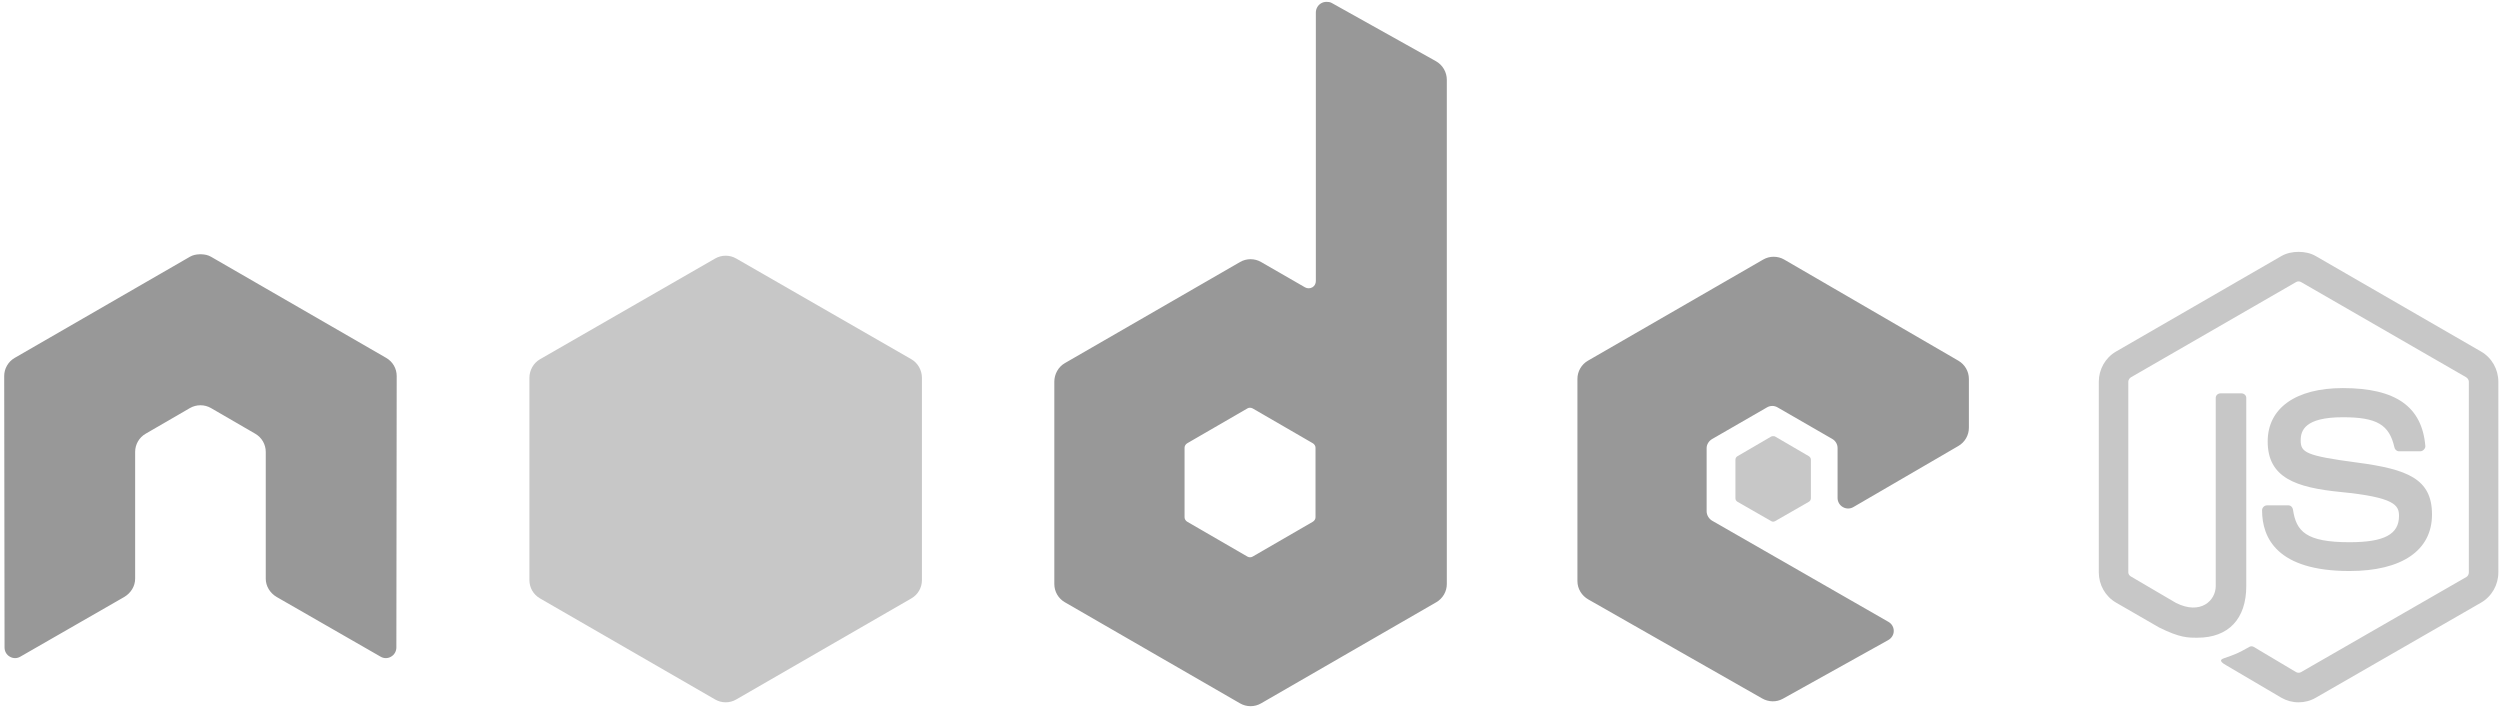 <svg width="106" height="30" viewBox="0 0 106 30" fill="none" xmlns="http://www.w3.org/2000/svg">
<g clip-path="url(#clip0)">
<path d="M97.459 10.679C97.202 10.679 96.952 10.732 96.73 10.857L89.719 14.906C89.265 15.168 88.989 15.661 88.989 16.187V24.27C88.989 24.795 89.265 25.288 89.719 25.55L91.55 26.607C92.439 27.046 92.767 27.039 93.172 27.039C94.489 27.039 95.242 26.239 95.242 24.851V16.871C95.242 16.759 95.144 16.678 95.033 16.678H94.155C94.042 16.678 93.947 16.759 93.947 16.871V24.851C93.947 25.466 93.305 26.085 92.264 25.565L90.359 24.448C90.291 24.412 90.24 24.347 90.24 24.27V16.186C90.24 16.11 90.291 16.032 90.359 15.993L97.355 11.959C97.387 11.941 97.423 11.931 97.46 11.931C97.496 11.931 97.532 11.941 97.564 11.959L104.56 15.993C104.627 16.033 104.679 16.108 104.679 16.187V24.27C104.679 24.347 104.641 24.426 104.575 24.464L97.564 28.498C97.504 28.534 97.421 28.534 97.355 28.498L95.554 27.426C95.527 27.411 95.496 27.403 95.465 27.403C95.434 27.403 95.403 27.411 95.376 27.426C94.878 27.708 94.785 27.74 94.319 27.902C94.204 27.942 94.029 28.005 94.378 28.2L96.73 29.584C96.952 29.712 97.204 29.779 97.46 29.778C97.716 29.779 97.967 29.713 98.189 29.584L105.2 25.55C105.654 25.286 105.93 24.795 105.93 24.27V16.187C105.93 15.662 105.654 15.169 105.2 14.907L98.189 10.858C97.969 10.732 97.717 10.679 97.46 10.679L97.459 10.679Z" fill="#C7C7C7"/>
<path d="M99.336 16.455C97.339 16.455 96.15 17.305 96.15 18.718C96.15 20.251 97.33 20.672 99.247 20.861C101.539 21.086 101.718 21.422 101.718 21.874C101.718 22.656 101.094 22.99 99.619 22.99C97.766 22.99 97.359 22.527 97.222 21.606C97.206 21.507 97.13 21.427 97.028 21.427H96.121C96.009 21.427 95.912 21.523 95.912 21.636C95.912 22.816 96.554 24.211 99.619 24.211C101.837 24.211 103.117 23.34 103.117 21.814C103.117 20.302 102.083 19.896 99.931 19.611C97.757 19.323 97.549 19.182 97.549 18.673C97.549 18.253 97.725 17.691 99.336 17.691C100.775 17.691 101.306 18.001 101.524 18.971C101.543 19.062 101.624 19.135 101.718 19.135H102.626C102.682 19.135 102.736 19.1 102.775 19.06C102.813 19.017 102.84 18.969 102.834 18.911C102.694 17.241 101.58 16.455 99.336 16.455Z" fill="#C7C7C7"/>
<path d="M56.239 0.079C56.161 0.079 56.084 0.1 56.016 0.139C55.948 0.178 55.892 0.235 55.853 0.303C55.814 0.37 55.793 0.447 55.792 0.526V11.914C55.792 12.025 55.741 12.126 55.644 12.182C55.596 12.209 55.542 12.224 55.487 12.224C55.432 12.224 55.379 12.209 55.331 12.182L53.47 11.11C53.335 11.031 53.181 10.99 53.024 10.99C52.867 10.99 52.713 11.031 52.577 11.11L45.149 15.397C44.871 15.557 44.703 15.865 44.703 16.186V24.761C44.703 25.081 44.871 25.374 45.149 25.535L52.577 29.822C52.713 29.901 52.867 29.942 53.024 29.942C53.181 29.942 53.335 29.901 53.47 29.822L60.898 25.535C61.035 25.456 61.147 25.343 61.226 25.207C61.304 25.072 61.346 24.917 61.345 24.761V3.384C61.345 3.223 61.302 3.066 61.221 2.927C61.14 2.788 61.024 2.674 60.884 2.595L56.462 0.124C56.393 0.085 56.316 0.078 56.239 0.079ZM8.454 10.782C8.313 10.788 8.18 10.813 8.053 10.886L0.624 15.174C0.488 15.252 0.375 15.365 0.297 15.501C0.218 15.637 0.177 15.791 0.178 15.948L0.193 27.455C0.193 27.615 0.275 27.764 0.416 27.842C0.483 27.883 0.561 27.904 0.639 27.904C0.718 27.904 0.795 27.883 0.863 27.842L5.269 25.311C5.548 25.145 5.73 24.857 5.73 24.537V19.163C5.73 18.843 5.899 18.548 6.177 18.389L8.052 17.302C8.188 17.224 8.342 17.183 8.499 17.183C8.652 17.183 8.809 17.222 8.946 17.302L10.821 18.389C10.957 18.467 11.071 18.58 11.149 18.716C11.227 18.852 11.269 19.006 11.268 19.163V24.537C11.268 24.857 11.452 25.147 11.729 25.311L16.136 27.842C16.203 27.883 16.28 27.904 16.359 27.904C16.438 27.904 16.515 27.883 16.582 27.842C16.65 27.803 16.707 27.746 16.746 27.678C16.785 27.61 16.806 27.533 16.806 27.455L16.82 15.948C16.821 15.791 16.78 15.636 16.702 15.5C16.623 15.364 16.51 15.252 16.374 15.174L8.946 10.886C8.82 10.813 8.686 10.788 8.544 10.782H8.454ZM75.204 10.886C75.049 10.886 74.897 10.926 74.758 11.006L67.329 15.293C67.193 15.371 67.081 15.484 67.002 15.62C66.924 15.756 66.882 15.91 66.883 16.067V24.641C66.883 24.964 67.064 25.256 67.344 25.416L74.713 29.613C74.985 29.769 75.317 29.78 75.591 29.628L80.057 27.142C80.199 27.064 80.295 26.917 80.295 26.755C80.296 26.677 80.276 26.599 80.236 26.531C80.197 26.463 80.14 26.407 80.072 26.368L72.599 22.081C72.459 22.001 72.361 21.839 72.361 21.679V19C72.361 18.839 72.46 18.692 72.599 18.612L74.921 17.273C74.989 17.233 75.066 17.212 75.145 17.212C75.223 17.212 75.3 17.233 75.368 17.273L77.69 18.612C77.758 18.651 77.814 18.708 77.854 18.776C77.893 18.844 77.914 18.921 77.913 18.999V21.113C77.913 21.192 77.934 21.269 77.973 21.337C78.012 21.405 78.069 21.461 78.137 21.5C78.276 21.581 78.444 21.581 78.583 21.5L83.034 18.91C83.17 18.832 83.283 18.719 83.361 18.583C83.44 18.447 83.481 18.293 83.481 18.136V16.067C83.481 15.748 83.311 15.454 83.034 15.293L75.651 11.006C75.515 10.927 75.361 10.886 75.204 10.887V10.886ZM52.994 17.288C53.033 17.288 53.078 17.297 53.113 17.317L55.659 18.791C55.728 18.831 55.778 18.905 55.778 18.984V21.932C55.778 22.012 55.728 22.085 55.659 22.125L53.113 23.599C53.079 23.619 53.041 23.629 53.001 23.629C52.962 23.629 52.924 23.619 52.89 23.599L50.344 22.125C50.275 22.085 50.225 22.012 50.225 21.932V18.984C50.225 18.904 50.275 18.831 50.344 18.791L52.89 17.317C52.921 17.298 52.957 17.288 52.994 17.288V17.288H52.994Z" fill="#989898"/>
<path d="M30.769 10.842C30.614 10.842 30.461 10.881 30.322 10.961L22.894 15.233C22.616 15.393 22.447 15.702 22.447 16.022V24.597C22.447 24.917 22.616 25.21 22.894 25.371L30.322 29.658C30.458 29.737 30.612 29.778 30.769 29.778C30.926 29.778 31.08 29.737 31.215 29.658L38.644 25.371C38.779 25.293 38.892 25.18 38.971 25.044C39.049 24.908 39.09 24.754 39.09 24.597V16.022C39.09 15.702 38.921 15.393 38.644 15.233L31.215 10.961C31.08 10.883 30.925 10.841 30.769 10.842ZM75.189 18.494C75.159 18.494 75.127 18.494 75.1 18.508L73.671 19.342C73.644 19.357 73.622 19.378 73.606 19.404C73.591 19.431 73.582 19.46 73.582 19.491V21.128C73.582 21.19 73.617 21.246 73.671 21.277L75.1 22.096C75.153 22.127 75.211 22.127 75.264 22.096L76.693 21.277C76.719 21.262 76.741 21.241 76.757 21.215C76.773 21.188 76.781 21.159 76.782 21.128V19.491C76.781 19.46 76.773 19.43 76.757 19.404C76.741 19.378 76.719 19.357 76.693 19.342L75.264 18.508C75.237 18.493 75.219 18.494 75.189 18.494V18.494Z" fill="#C7C7C7"/>
</g>
<defs>
<clipPath id="clip0">
<rect width="105.932" height="30" fill="white"/>
</clipPath>
</defs>
</svg>

